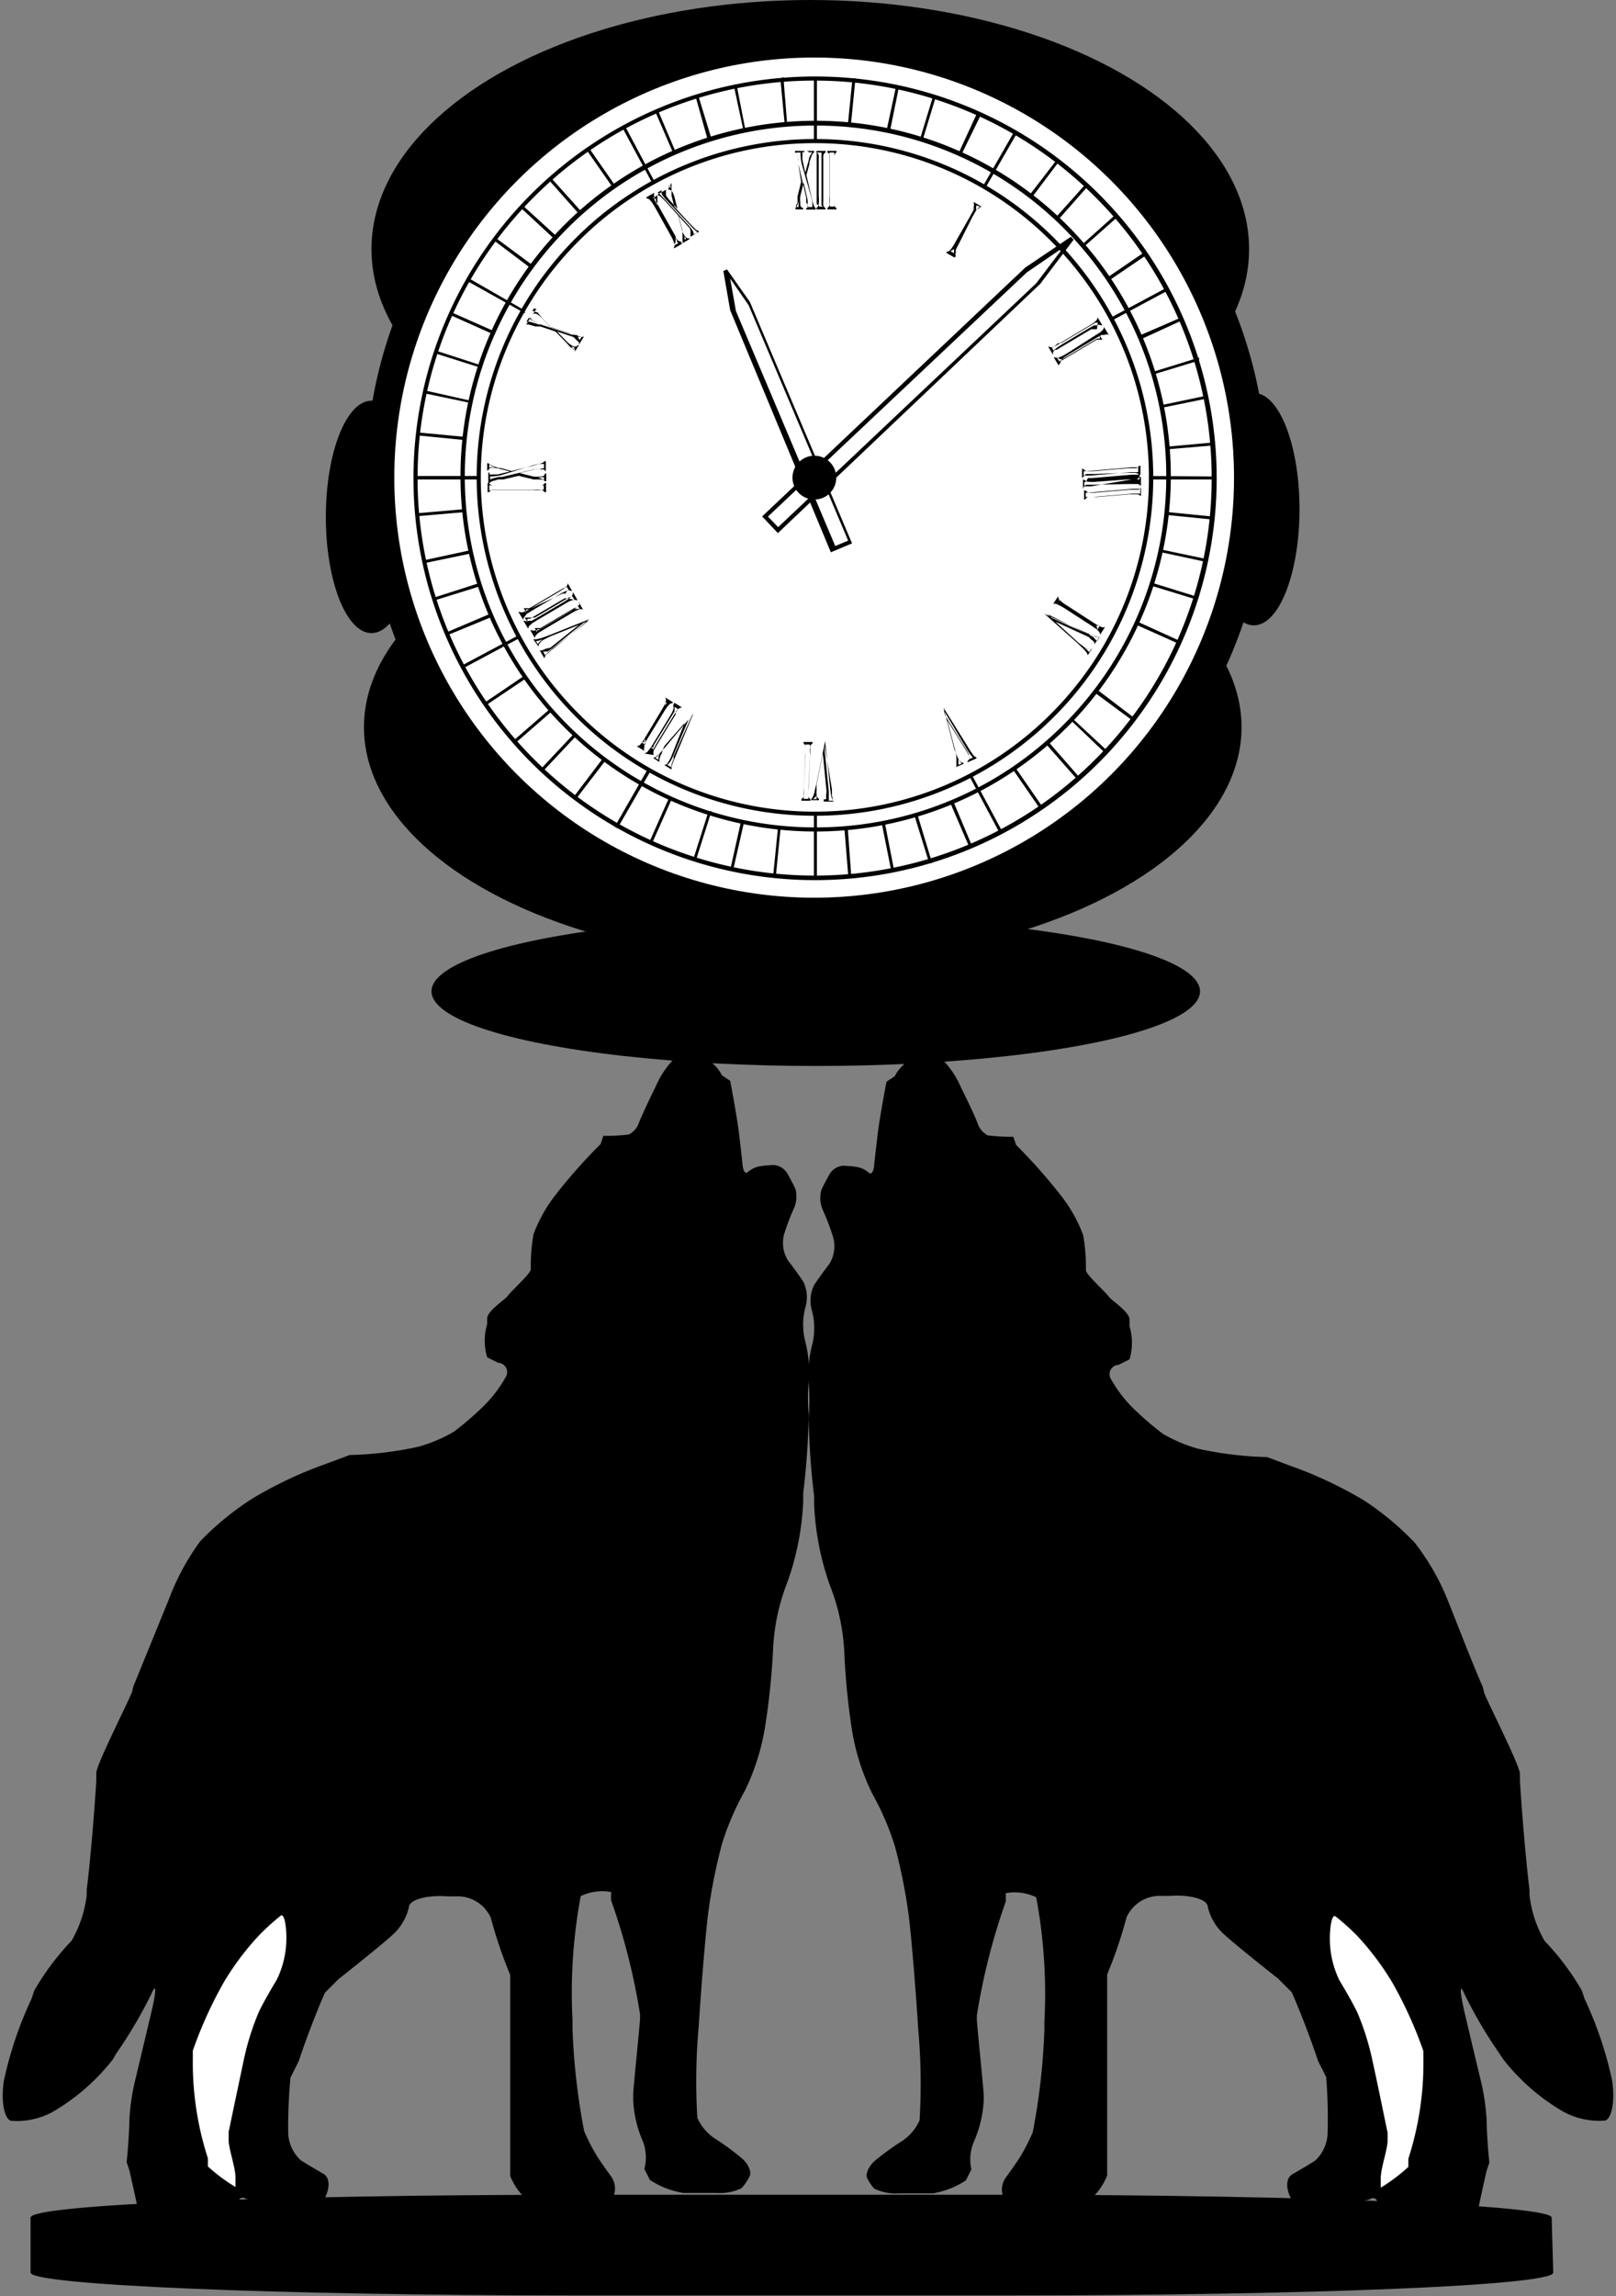 <svg xmlns="http://www.w3.org/2000/svg" viewBox="0 0 70.82 100.57"><rect x="0" y="0" width="70.82" height="100.57" fill="#808080" stroke="none"/><defs><style>.cls-1{fill:#fff;}.cls-2{fill:none;}</style></defs><title>Ресурс 34clock</title><g id="Слой_2" data-name="Слой 2"><g id="Layer_1" data-name="Layer 1"><ellipse cx="54.95" cy="22.3" rx="2" ry="5.09"/><ellipse cx="16.28" cy="22.64" rx="2" ry="5.09"/><ellipse cx="35.51" cy="10.91" rx="19.23" ry="10.91"/><ellipse cx="35.18" cy="31.85" rx="19.23" ry="10.3"/><circle cx="35.78" cy="20.95" r="19.75"/><circle class="cls-1" cx="35.68" cy="20.92" r="18.4"/><circle class="cls-1" cx="35.65" cy="21.02" r="17.51"/><path d="M41.83,11.28l-.35-.2,0-.05a.22.22,0,0,0,.17-.09,1.7,1.7,0,0,0,.2-.3l.7-1.23.12-.22a.6.6,0,0,0,0-.13.21.21,0,0,0,0-.16l0-.05.35.2,0,0a.22.22,0,0,0-.17.08l-.08.1-.12.2L42,10.72l-.11.21a.63.63,0,0,0,0,.13.2.2,0,0,0,0,.16ZM41.65,11l0,0,.16.09v-.06a.37.37,0,0,1,0-.08l0-.08,0,0v0l0,0,.87-1.53,0,0v0l0,0,0-.07.06-.05L43,9.06,42.78,9V9a.51.51,0,0,1,0,.08l0,.08,0,.05,0,0-.87,1.53,0,0,0,.05,0,.07Z"/><path d="M46.15,15.54l-.21-.35.05,0a.22.22,0,0,0,.19,0A1.69,1.69,0,0,0,46.5,15l1.22-.73.21-.13.1-.09a.21.21,0,0,0,.07-.15l0,0,.21.35-.05,0a.22.22,0,0,0-.19,0l-.12,0-.2.11-1.22.73-.2.13-.11.09a.21.21,0,0,0-.07.15Zm0-.32h-.06l.1.16,0,0,.05-.06.07,0,0,0h0l0,0,1.51-.9,0,0h0l0,0,.08,0,.08,0h.09L48.13,14l0,.07,0,.06-.07,0-.05,0,0,0-1.51.9,0,0-.05,0-.08,0Z"/><path d="M46.39,16l-.21-.35.05,0a.22.22,0,0,0,.19,0,1.71,1.71,0,0,0,.32-.16L48,14.69l.21-.13.1-.09a.21.21,0,0,0,.07-.15l0,0,.21.35,0,0a.22.22,0,0,0-.19,0l-.12,0-.2.11-1.22.73-.2.13-.11.09a.21.21,0,0,0-.07.15Zm0-.32h-.06l.1.16,0,0,.05-.06.07,0,0,0h0l0,0,1.51-.9,0,0h0l0,0,.08,0h.17l-.11-.18,0,.07,0,.06-.07,0-.05,0,0,0-1.51.9,0,0-.05,0-.08,0Z"/><path d="M47.42,20.94l0-.4h.06a.23.23,0,0,0,.16.09,1.78,1.78,0,0,0,.36,0l1.41-.12.25,0,.13,0a.21.21,0,0,0,.13-.11h.06l0,.4h-.06a.22.22,0,0,0-.16-.09H49.4L48,20.76l-.24,0-.14,0a.2.2,0,0,0-.13.11Zm.13-.3-.06,0,0,.19.05,0,.07,0h.18l1.75-.15h.18l.08,0,.08,0,0-.21-.07,0-.07,0h-.18l-1.75.15h-.18Z"/><path d="M47.46,21.41l0-.4h.06a.22.22,0,0,0,.16.09,1.69,1.69,0,0,0,.36,0L49.42,21l.25,0,.13,0a.21.21,0,0,0,.13-.11H50l0,.4H50a.22.22,0,0,0-.16-.09h-.36L48,21.23l-.24,0-.14,0a.21.21,0,0,0-.13.11Zm.12-.3-.06,0,0,.19.05,0,.07,0h.18L49.6,21h.18l.08,0,.08,0,0-.21-.08,0-.07,0h-.18l-1.75.15h-.18Z"/><path d="M47.51,21.88l0-.4h.06a.22.22,0,0,0,.16.09,1.61,1.61,0,0,0,.36,0l1.41-.12.25,0,.13,0a.21.21,0,0,0,.13-.11H50l0,.4H50a.23.23,0,0,0-.16-.09h-.36l-1.41.12-.24,0-.14,0a.2.2,0,0,0-.13.11Zm.13-.3-.06,0,0,.19.05,0,.07,0h.18l1.75-.15h.18l.08,0,.08,0,0-.21-.08,0-.07,0h-.18l-1.75.15h-.18Z"/><path d="M35.39,8.75,35.22,8l-.15.6a1.08,1.08,0,0,0,0,.26c0,.14,0,.23.13.25v.06h-.34V9.12A.23.23,0,0,0,34.89,9l.06-.13,0-.14,0-.12v0l.16-.65L35,7.27V7.21l0-.16a2.34,2.34,0,0,0-.08-.28.19.19,0,0,0-.08-.1V6.61h.41v.06a.1.1,0,0,0-.08,0,.28.28,0,0,0,0,.13,1,1,0,0,0,0,.22l.12.54.12-.43a1.26,1.26,0,0,0,.06-.31c0-.12,0-.18-.1-.2V6.61h.31v.06a.22.22,0,0,0-.07.07,1.12,1.12,0,0,0-.07.16l-.07.21,0,.08-.13.48.22.95a3.41,3.41,0,0,0,.1.37.24.24,0,0,0,.09.13v.06h-.42V9.11l.06,0a.09.09,0,0,0,0-.05.36.36,0,0,0,0-.09A.89.89,0,0,0,35.39,8.75Zm-.49.32H35a.66.66,0,0,1,0-.17s0-.05,0-.1A1.61,1.61,0,0,1,34.9,9.08Zm.52,0h.18l0-.1,0-.13-.06-.25L35.14,7.2a1.73,1.73,0,0,1-.05-.35.43.43,0,0,1,0-.17h-.21a.88.88,0,0,1,.05.13L35,7l0,.17v.05h0l.33,1.43s0,.07,0,.11a.77.77,0,0,1,0,.1A.65.65,0,0,1,35.42,9.08Zm.17-2.4h-.13a.36.36,0,0,1,0,.18s0,0,0,.07A1.59,1.59,0,0,1,35.59,6.68Z"/><path d="M36.18,9.17h-.4V9.11a.23.23,0,0,0,.1-.16,1.67,1.67,0,0,0,0-.36V7.18c0-.12,0-.2,0-.25a.58.58,0,0,0,0-.13.21.21,0,0,0-.1-.13V6.61h.4v.06a.22.22,0,0,0-.1.16.67.67,0,0,0,0,.13c0,.05,0,.13,0,.23V8.6c0,.1,0,.18,0,.24a.68.68,0,0,0,0,.14.21.21,0,0,0,.1.14ZM35.89,9l0,.05h.19L36,9l0-.08a.42.42,0,0,1,0-.08V6.92a.43.43,0,0,1,0-.08l0-.08,0-.08h-.21l0,.08,0,.07a.44.44,0,0,1,0,.09s0,0,0,.06V8.8s0,0,0,.06a.43.43,0,0,1,0,.08Z"/><path d="M36.66,9.17h-.4V9.11a.23.23,0,0,0,.1-.16,1.71,1.71,0,0,0,0-.36V7.18c0-.12,0-.2,0-.25a.58.58,0,0,0,0-.13.21.21,0,0,0-.1-.13V6.61h.4v.06a.22.22,0,0,0-.1.16.71.71,0,0,0,0,.13c0,.05,0,.13,0,.23V8.6c0,.1,0,.18,0,.24a.68.68,0,0,0,0,.14.21.21,0,0,0,.1.14ZM36.37,9l0,.05h.19l0-.05,0-.08a.37.37,0,0,1,0-.08V6.92a.38.38,0,0,1,0-.08l0-.08,0-.08h-.21l0,.08,0,.07a.4.4,0,0,1,0,.09s0,0,0,.06V8.8s0,0,0,.06a.39.39,0,0,1,0,.08Z"/><path d="M46.15,26.46l.22-.34,0,0a.23.23,0,0,0,.08.17,1.64,1.64,0,0,0,.29.22l1.19.77.21.13.12.05a.21.21,0,0,0,.17,0l0,0-.22.34,0,0a.23.23,0,0,0-.08-.17l-.1-.09-.19-.13-1.19-.77-.21-.12-.13-.06a.2.2,0,0,0-.17,0Zm.28-.16,0-.05-.1.16h.06l.08,0,.07,0,0,0h0l0,0,1.47,1,0,0h0l0,0,.07.05,0,.06,0,.07.12-.18h-.09l-.08,0-.08,0-.05,0,0,0-1.47-1,0,0-.05,0-.07-.05Z"/><path d="M47.71,27.9l-1.46-.67,1,.91.23.18a.7.7,0,0,0,.21.1.24.24,0,0,0,.16,0l0,0-.18.28,0,0a.37.37,0,0,0-.06-.13,1.22,1.22,0,0,0-.14-.16l-.26-.25-1.43-1.27h0l1.88.85.36.15a.24.24,0,0,0,.16,0l0,0-.23.35,0,0h0a.12.12,0,0,0,0-.11.34.34,0,0,0-.12-.11Zm-1.8-1,.18.16,1.63.74.19.1L48,28l.07.09.11-.17-.23-.07-.13-.05-.11,0Zm1.82,1.66.09-.13-.14,0-.15-.07.12.12Z"/><path d="M42.36,32.91l-.85-1.37.35,1.32a2,2,0,0,0,.09.28.65.65,0,0,0,.12.2.23.23,0,0,0,.15.07l0,.05-.31.13,0-.05a.37.37,0,0,0,0-.14,1.31,1.31,0,0,0,0-.21c0-.1,0-.21-.08-.35L41.35,31h0l1.09,1.75a3.39,3.39,0,0,0,.22.33.24.24,0,0,0,.13.09l0,.05-.39.17,0-.05h0a.12.12,0,0,0,.06-.09.35.35,0,0,0,0-.15A1.22,1.22,0,0,0,42.36,32.91Zm-1-1.8.06.23.94,1.52a1.46,1.46,0,0,1,.1.19l0,.1a.51.51,0,0,1,0,.11l.18-.08a1.16,1.16,0,0,1-.15-.18l-.08-.12-.06-.1ZM42,33.5l.15-.06-.1-.1A.76.76,0,0,1,42,33.2c0,.07,0,.13,0,.17A.92.92,0,0,1,42,33.5Z"/><path d="M36.22,34.64,36.06,33l-.27,1.34a2,2,0,0,0,0,.29.68.68,0,0,0,0,.23.24.24,0,0,0,.1.13v.06l-.34,0V35a.37.37,0,0,0,.08-.12,1.24,1.24,0,0,0,.07-.2c0-.09.05-.21.08-.35l.38-1.87h0l.22,2.06a3.21,3.21,0,0,0,.06.39.24.24,0,0,0,.08.14v.06l-.42,0V35h0A.13.13,0,0,0,36.2,35a.35.35,0,0,0,0-.15A1.4,1.4,0,0,0,36.22,34.64Zm-.08-2,0,.23.18,1.78a1.44,1.44,0,0,1,0,.22.52.52,0,0,1,0,.1.48.48,0,0,1,0,.1h.2a1.11,1.11,0,0,1-.06-.23l0-.14v-.12ZM35.63,35h.16a.59.59,0,0,1,0-.14.79.79,0,0,1,0-.17c0,.07,0,.13,0,.17Z"/><path d="M35.21,32.5l.4,0v.06a.23.23,0,0,0-.11.15,1.67,1.67,0,0,0,0,.36l-.07,1.42c0,.12,0,.2,0,.25a.62.62,0,0,0,0,.13.21.21,0,0,0,.09.14v.06l-.4,0V35a.22.22,0,0,0,.11-.15.68.68,0,0,0,0-.13c0-.05,0-.13,0-.23l.07-1.42c0-.1,0-.18,0-.24a.68.68,0,0,0,0-.14.21.21,0,0,0-.09-.14Zm.28.16,0-.05h-.19l0,.06,0,.08a.41.41,0,0,1,0,.08v.09l-.08,1.75v.09a.41.41,0,0,1,0,.08l0,.07,0,.08h.21l0-.08,0-.07a.42.42,0,0,1,0-.09v-.09l.08-1.75v-.09a.4.4,0,0,1,0-.08Z"/><path d="M29.41,33.15,30,31.67l-.88,1A1.88,1.88,0,0,0,29,33a.65.65,0,0,0-.09.22.24.24,0,0,0,0,.16l0,0-.29-.18,0,0a.37.37,0,0,0,.13-.06l.16-.14.24-.27,1.23-1.46h0l-.8,1.91a3.18,3.18,0,0,0-.14.37.24.24,0,0,0,0,.16l0,0-.36-.22,0,0h0a.12.12,0,0,0,.11,0,.35.35,0,0,0,.1-.12A1.24,1.24,0,0,0,29.41,33.15Zm.92-1.82-.15.18-.7,1.65a1.69,1.69,0,0,1-.1.19l-.06.08-.08.07.17.1a1.17,1.17,0,0,1,.06-.23l.05-.13,0-.11Zm-1.61,1.87.14.08a.61.61,0,0,1,0-.14.87.87,0,0,1,.07-.15l-.12.13Z"/><path d="M29.55,30.78l.34.21,0,0a.22.22,0,0,0-.17.08,1.61,1.61,0,0,0-.21.29l-.74,1.21-.12.21a.62.62,0,0,0,0,.12.21.21,0,0,0,0,.17l0,0L28.21,33l0,0a.22.22,0,0,0,.17-.08l.08-.1.13-.19.74-1.21.12-.21a.7.7,0,0,0,.05-.13.2.2,0,0,0,0-.17Zm.17.28,0,0-.16-.1V31a.35.35,0,0,1,0,.08l0,.08,0,0v0l0,0-.92,1.5,0,0v0l0,0,0,.07-.06,0-.07,0,.18.11V33a.39.39,0,0,1,0-.08l0-.08,0-.05,0,0,.92-1.5,0,0,0-.05,0-.07Z"/><path d="M29.14,30.54l.34.21,0,.05a.22.22,0,0,0-.17.08,1.74,1.74,0,0,0-.21.29l-.74,1.21-.12.21a.59.59,0,0,0,0,.13.21.21,0,0,0,0,.17l0,0-.34-.21,0,0a.22.22,0,0,0,.17-.08l.08-.1.12-.19L29,31.09l.12-.21a.7.7,0,0,0,.05-.13.21.21,0,0,0,0-.17Zm.17.28,0,0-.16-.1v.06a.35.35,0,0,1,0,.08l0,.08,0,0v0l0,0-.92,1.5,0,0v0l0,0,0,.07-.06,0-.07,0,.18.11v-.09a.42.42,0,0,1,0-.08l0-.08,0-.05,0,0,.92-1.5,0,0,0-.05,0-.07Z"/><path d="M24.12,28.37l1.25-1-1.27.51-.26.13a.66.66,0,0,0-.18.15.24.24,0,0,0-.06.16l0,0L23.37,28l0,0h.14l.21-.05.33-.12,1.78-.71h0l-1.6,1.31a3.29,3.29,0,0,0-.3.26.24.24,0,0,0-.07.15l0,0-.21-.36,0,0h0a.13.13,0,0,0,.1,0,.37.37,0,0,0,.15-.06Zm1.67-1.18-.22.09-1.39,1.13-.18.13-.09,0-.11,0,.1.17a1.08,1.08,0,0,1,.16-.17l.11-.09.09-.08Zm-2.3.89.08.14a.6.6,0,0,1,.09-.12l.13-.1-.17.06Z"/><path d="M25.35,26.35l.2.35,0,0a.23.23,0,0,0-.19,0,1.69,1.69,0,0,0-.32.16l-1.22.72-.21.13-.1.09a.21.21,0,0,0-.07.15l0,0-.2-.35.05,0a.22.22,0,0,0,.19,0l.12,0,.2-.11,1.22-.72.2-.13.11-.09a.21.21,0,0,0,.07-.15Zm0,.32h.06l-.1-.16,0,.05-.05.06-.07,0,0,0h0l0,0-1.51.89,0,0h0l0,0-.08,0h-.17l.11.18,0-.07,0-.06.07,0,.05,0,0,0,1.51-.89,0,0,.05,0,.08,0Z"/><path d="M25.11,25.94l.2.35-.05,0a.22.22,0,0,0-.19,0,1.65,1.65,0,0,0-.32.16l-1.22.72-.21.13-.1.09a.21.21,0,0,0-.07.15l0,0-.21-.35.05,0a.22.22,0,0,0,.19,0l.12,0,.2-.11,1.22-.72.2-.13.11-.09a.21.21,0,0,0,.07-.15Zm0,.32h.06l-.1-.16,0,0-.05.06-.07,0,0,0h0l0,0-1.51.89,0,0h0l0,0-.08,0-.08,0H23l.11.18,0-.07,0-.06.07,0,.05,0,0,0,1.51-.89,0,0,.05,0,.08,0Z"/><path d="M24.87,25.53l.2.35-.05,0a.22.22,0,0,0-.19,0,1.7,1.7,0,0,0-.32.16l-1.22.72-.21.13L23,27a.21.21,0,0,0-.07.15l0,0-.21-.35.05,0a.22.22,0,0,0,.19,0l.12-.05.2-.11,1.22-.72.2-.13.11-.09a.21.21,0,0,0,.07-.15Zm0,.32h.06l-.1-.16,0,0-.05.06-.07,0,0,0h0l0,0-1.51.89,0,0h0l0,0-.08,0h-.17l.11.18,0-.07,0-.06.07,0,.05,0,0,0L24.65,26l0,0,.05,0,.08,0Z"/><path d="M23.93,21.16v.4h-.06a.22.22,0,0,0-.16-.1,1.58,1.58,0,0,0-.36,0H21.7l-.13,0a.21.21,0,0,0-.14.1h-.06v-.4h.06a.22.22,0,0,0,.16.1l.13,0H23.6l.14,0a.21.21,0,0,0,.13-.1Zm-.15.29.05,0v-.19l-.05,0-.07,0H21.6l-.08,0-.08,0v.21l.08,0,.07,0h2.11Z"/><path d="M23.51,20.54l-.74.18.6.15a1,1,0,0,0,.26,0c.15,0,.23,0,.25-.13h.06v.34h-.06a.21.21,0,0,0-.09-.07L23.65,21l-.14,0-.13,0h0l-.65-.16-.68.16H22l-.16,0-.28.08a.18.18,0,0,0-.1.08h-.06V20.7h.06a.09.09,0,0,0,0,.08.27.27,0,0,0,.13,0l.22,0,.54-.13-.43-.11a1.22,1.22,0,0,0-.31-.05c-.12,0-.18,0-.2.11h-.06v-.31h.06a.21.21,0,0,0,.08.07l.16.07.21.07.08,0,.48.13.94-.23.37-.11a.23.23,0,0,0,.13-.09h.06v.42h-.06a.15.15,0,0,0,0-.06l-.05,0H23.7Zm.33.48V20.9l-.17,0h-.1Zm0-.52v-.18l-.1,0-.13,0-.25.06L22,20.8a1.72,1.72,0,0,1-.35.06.43.43,0,0,1-.17,0V21l.13-.05.24-.06.17,0H22l1.43-.34.11,0h.1Zm-2.4-.15v.13a.35.35,0,0,1,.18,0h.07Z"/><path d="M25.13,14.76l-.72-.24.43.44a1,1,0,0,0,.2.16c.12.08.22.08.28,0l.05,0-.18.29,0,0a.23.23,0,0,0,0-.11L25,15.21l-.1-.11-.09-.1,0,0-.47-.48-.66-.22h-.06l-.15,0-.28-.08a.19.19,0,0,0-.13,0l0,0,.21-.35,0,0a.1.1,0,0,0,0,.09.29.29,0,0,0,.1.09l.21.09.53.18-.31-.33a1.25,1.25,0,0,0-.23-.21c-.1-.06-.17-.06-.22,0l0,0,.16-.27,0,0a.22.22,0,0,0,0,.1l.1.14.14.17.05.06.34.36.92.3.37.1a.24.24,0,0,0,.16,0l0,0-.22.36,0,0a.15.15,0,0,0,0-.07.1.1,0,0,0,0-.05l-.08-.06Zm0,.58.06-.11-.16-.07L25,15.11A1.68,1.68,0,0,1,25.15,15.34Zm.27-.44.09-.15-.11,0-.13,0L25,14.61l-1.36-.45a1.82,1.82,0,0,1-.33-.13.42.42,0,0,1-.13-.12l-.11.18.14,0,.24.07.16.05h.07l1.4.46.11,0,.09,0Zm-2-1.39-.07.11a.36.36,0,0,1,.17.06l.06,0A1.57,1.57,0,0,1,23.46,13.51Z"/><path d="M29.89,10.68l-.35.2,0-.05a.23.23,0,0,0,0-.19,1.66,1.66,0,0,0-.15-.33l-.69-1.24-.13-.21-.09-.1a.21.21,0,0,0-.15-.07l0-.05.35-.2,0,0a.22.22,0,0,0,0,.19.7.7,0,0,0,0,.12l.11.2.69,1.24.12.21.09.11a.21.21,0,0,0,.15.07Zm-.33,0v.06l.17-.09,0,0-.06-.05,0-.07,0,0v0l0,0-.86-1.53,0,0v0l0,0,0-.08a.33.33,0,0,1,0-.08V8.56l-.19.1.07.05.06,0,0,.07,0,.05,0,0,.86,1.53,0,0,0,.05,0,.08A.4.4,0,0,1,29.57,10.69Z"/><path d="M30.23,10l-.51-.56.16.6a1.05,1.05,0,0,0,.09.24c.07.13.15.18.24.15l0,.05-.3.17,0,0a.23.23,0,0,0,0-.12s0-.09,0-.15l0-.15,0-.13v0l-.17-.64-.47-.52v0l0,0-.11-.12-.21-.21a.19.19,0,0,0-.12-.05l0-.05.36-.2,0,.05a.1.1,0,0,0,0,.08.28.28,0,0,0,0,.12,1,1,0,0,0,.13.18l.37.41-.11-.43a1.25,1.25,0,0,0-.1-.29c-.06-.1-.12-.14-.19-.12l0-.05L29.43,8l0,0a.21.21,0,0,0,0,.1,1.06,1.06,0,0,0,0,.17c0,.07,0,.14,0,.22l0,.08.12.48.66.72.27.27a.23.23,0,0,0,.14.07l0,.05-.36.21,0-.05,0-.06a.1.1,0,0,0,0-.06.33.33,0,0,0,0-.09A.9.9,0,0,0,30.23,10Zm-.27.52.11-.06a.66.66,0,0,1-.1-.14l0-.09A1.59,1.59,0,0,1,30,10.53Zm.45-.25.16-.09-.08-.07-.1-.09-.18-.19-1-1.06A1.77,1.77,0,0,1,29,8.5.43.43,0,0,1,29,8.33l-.18.1.11.09.17.18.12.13,0,0,0,0h0l1,1.09.07.09.06.08A.69.69,0,0,1,30.41,10.27Zm-1-2.17-.11.06a.36.36,0,0,1,.12.13l0,.07A1.69,1.69,0,0,1,29.38,8.1Z"/><path d="M20.18,20.85A15.56,15.56,0,0,1,35.75,5.29h0A15.56,15.56,0,0,1,51.31,20.85h0A15.56,15.56,0,0,1,35.75,36.42h0A15.56,15.56,0,0,1,20.18,20.85ZM24.87,10a15.33,15.33,0,0,0-4.5,10.87h0a15.33,15.33,0,0,0,4.5,10.87h0a15.33,15.33,0,0,0,10.87,4.5h0a15.33,15.33,0,0,0,10.87-4.5h0a15.33,15.33,0,0,0,4.5-10.87h0A15.33,15.33,0,0,0,46.62,10h0a15.33,15.33,0,0,0-10.87-4.5h0A15.33,15.33,0,0,0,24.87,10Z"/><path d="M18.12,20.95a17.6,17.6,0,0,1,17.6-17.6h0a17.6,17.6,0,0,1,17.6,17.6h0a17.6,17.6,0,0,1-17.6,17.6h0a17.6,17.6,0,0,1-17.6-17.6ZM23.4,8.63a17.36,17.36,0,0,0-5.1,12.31h0a17.36,17.36,0,0,0,5.1,12.31h0a17.36,17.36,0,0,0,12.31,5.1h0A17.36,17.36,0,0,0,48,33.26h0a17.36,17.36,0,0,0,5.1-12.31h0A17.36,17.36,0,0,0,48,8.63h0a17.36,17.36,0,0,0-12.31-5.1h0A17.36,17.36,0,0,0,23.4,8.63Z"/><path d="M20.89,20.91A14.82,14.82,0,0,1,35.71,6.09h0A14.82,14.82,0,0,1,50.54,20.91h0A14.82,14.82,0,0,1,35.71,35.73h0A14.82,14.82,0,0,1,20.89,20.91Zm4.47-10.35a14.59,14.59,0,0,0-4.29,10.35h0a14.59,14.59,0,0,0,4.29,10.35h0a14.59,14.59,0,0,0,10.35,4.29h0a14.59,14.59,0,0,0,10.35-4.29h0a14.59,14.59,0,0,0,4.29-10.35h0a14.59,14.59,0,0,0-4.29-10.35h0A14.59,14.59,0,0,0,35.71,6.27h0a14.59,14.59,0,0,0-10.35,4.29Z"/><path d="M35.8,6.17V3.4h-.13V6.18Z"/><path d="M35.67,35.6v2.85h.13V35.59Z"/><path d="M48.8,14l2.37-1.27-.06-.12-2.37,1.27Z"/><path d="M22.77,27.8l-2.57,1.37.06.12,2.54-1.36Z"/><path d="M43.18,8.24,44.53,5.9l-.12-.07L43.08,8.15Z"/><path d="M28.42,33.63l-1.48,2.58.12.07,1.49-2.58Z"/><path d="M42.84,4.91,42,6.73c0,.06.12,0,.11.09h0L43,5Z"/><path d="M29.34,34.9l-.89,2,.12.05.89-2Z"/><path d="M40.42,6.18l.61-2-.13,0-.58,1.91S40.39,6.13,40.42,6.18Z"/><path d="M31.05,35.54l-.66,2.07.13,0,.66-2.08Z"/><path d="M39,5.76s.39-1.93.39-1.93l-.13,0-.41,1.9,0,0A.38.38,0,0,1,39,5.76Z"/><path d="M32.47,36,32,38.1l.13,0L32.61,36Z"/><path d="M37.28,5.56h0l.21-2.13h-.13l-.2,2a.36.36,0,0,1,.09.11Z"/><path d="M34.1,36.2l-.22,2.19H34l.21-2.13S34.14,36.21,34.1,36.2Z"/><path d="M21.66,14.51l-1.92-.85-.05.12,1.88.84S21.63,14.55,21.66,14.51Z"/><path d="M49.83,27.22s0,.12,0,.16l1.81.81.06-.12Z"/><path d="M21.08,16l-2-.65,0,.13,2.06.65S21.06,16.06,21.08,16Z"/><path d="M50.5,25.53s0,.08-.06.12l1.93.59,0-.13Z"/><path d="M20.66,17.56l-2-.45,0,.13,2.06.43S20.64,17.6,20.66,17.56Z"/><path d="M50.89,24.07l0,.12,2,.43,0-.13Z"/><path d="M20.42,19.14l-2.12-.2v.13l2.11.21S20.42,19.18,20.42,19.14Z"/><path d="M51.08,22.42c.28.16,0,.12,0,.13l2.1.21v-.13Z"/><path d="M51.16,19.68l2-.17v-.13l-2.08.19S51.15,19.64,51.16,19.68Z"/><path d="M20.36,22.3l-2.08.18v.13l2.08-.18Z"/><path d="M50.92,17.86l2-.41,0-.13-2,.42S50.91,17.82,50.92,17.86Z"/><path d="M20.66,24.09l-2.08.45,0,.13,2.07-.43S20.66,24.13,20.66,24.09Z"/><path d="M50.55,16.4l2-.61,0-.13-2,.62Z"/><path d="M21,25.54l-2,.64,0,.13,2-.62S21.06,25.59,21,25.54Z"/><path d="M21.56,26.85l-2,.85.05.12L21.6,27S21.57,26.89,21.56,26.85Z"/><path d="M50,14.86,51.87,14l-.05-.12-1.89.82C50.17,14.77,50,14.81,50,14.86Z"/><path d="M48.64,12.26l1.66-1.13L50.22,11l-1.67,1.14Z"/><path d="M23,29.58l-1.74,1.18.07.11,1.77-1.19Z"/><path d="M47.51,10.8,49,9.48l-.09-.1L47.4,10.73S47.49,10.76,47.51,10.8Z"/><path d="M46.32,9.69l1.35-1.53-.1-.09L46.21,9.59S46.29,9.65,46.32,9.69Z"/><path d="M24.16,31l-1.67,1.45.09.1,1.61-1.4S24.18,31,24.16,31Z"/><path d="M25.16,32.13l-1.4,1.49.1.09,1.44-1.53S25.19,32.16,25.16,32.13Z"/><path d="M45.19,8.69l1.23-1.63L46.31,7,45.1,8.57C45.12,8.63,45.19,8.62,45.19,8.69Z"/><path d="M26.44,33.19l-1.25,1.65.11.08,1.25-1.63S26.47,33.21,26.44,33.19Z"/><path d="M34.43,5.47s0,0,.07,0l-.17-2.1-.13.09.19,2Z"/><path d="M37,36.21l.18,2.23h.13l-.16-2.21Z"/><path d="M38.63,36l.43,2.15.13,0L38.77,36Z"/><path d="M32.67,5.71l-.39-2-.13,0,.43,2A.23.23,0,0,1,32.67,5.71Z"/><path d="M31.19,6.11l-.57-1.86-.13,0L31,6.07S31.15,6.12,31.19,6.11Z"/><path d="M40.05,35.64l.67,2.16.13,0-.64-2.11S40.09,35.63,40.05,35.64Z"/><path d="M29.62,6.68l-.77-1.81-.12.05L29.5,6.7S29.58,6.7,29.62,6.68Z"/><path d="M41.63,35.13l.86,2,.12-.05-.84-2Z"/><path d="M26.94,8.1,25.79,6.45l-.11.08,1.18,1.69S26.91,8.12,26.94,8.1Z"/><path d="M44.34,33.63l1.27,1.84.11-.08-1.25-1.81S44.38,33.6,44.34,33.63Z"/><path d="M25.46,9.25,24.15,7.79l-.1.09,1.33,1.5S25.43,9.28,25.46,9.25Z"/><path d="M45.9,32.44l-.12.08,1.48,1.68.1-.09Z"/><path d="M24.38,10.34,22.91,9l-.09.1,1.51,1.4S24.36,10.38,24.38,10.34Z"/><path d="M47,31.47s0,0-.07.08L48.45,33l.09-.1Z"/><path d="M23.36,11.63l-1.57-1.16-.08.11,1.58,1.19S23.33,11.67,23.36,11.63Z"/><path d="M48.06,30.19l-.12.12,1.76,1.3.08-.11Z"/><path d="M28.71,8l-1.3-2.44-.12.06L28.6,8.05Z"/><path d="M42.44,33.92l1.38,2.59.12-.06-1.38-2.57Z"/><path d="M23,13.6l-2.47-1.42-.07.12L23,13.72Z"/><path d="M20.91,20.85H18.17V21h2.75S20.91,20.9,20.91,20.85Z"/><path d="M50.36,20.85V21h2.87v-.13Z"/><circle cx="35.69" cy="20.92" r="0.96"/><path d="M33.4,22.62l11.53-10.9h0l2-1.35.12.13-1.46,1.93h0L34.09,23.35l-.69-.73Zm.25,0,.45.47L45.41,12.41l1.2-1.58L45,11.93,33.65,22.63Z"/><path d="M32,13.59h0l-.3-1.72.16-.07,1,1.42h0l4.48,10.58-.93.39L32,13.59Zm4.57,10.34.6-.25L32.81,13.37,32,12.2l.25,1.42,4.36,10.31ZM32.8,13.34l.08,0-.08,0Z"/><path d="M68.07,99.54c0,.57-10.76,1-24,1H25.34c-13.28,0-24-.46-24-1V97.13c0-.57,10.76-1,24-1H44c13.28,0,24,.46,24,1Z"/><path d="M36,52.11c.08-.18.25-.5.36-.69a.76.76,0,0,1,.57-.36,4.13,4.13,0,0,1,.66.06,1.1,1.1,0,0,1,.48.24c.1.1.21,0,.24-.33s.1-.88.15-1.33.23-1.49.39-2.32l.18-.12.18-.12a1.77,1.77,0,0,1,1.15-.91,2.56,2.56,0,0,1,.91.15,3.92,3.92,0,0,1,.84,1.24c.3.6.63,1.3.73,1.57a.91.91,0,0,0,.45.54,8,8,0,0,0,1.12.06l.06.18.06.18a23.64,23.64,0,0,1,2,2.26,6.41,6.41,0,0,1,.94,1.69,8.08,8.08,0,0,1,.12,1.36v.18c0,.18.91,1,1,1.15s.91.66.91,1v.3a2.52,2.52,0,0,1,0,1.45l-.24.12-.24.12a.41.41,0,0,0-.33.63,5.79,5.79,0,0,0,1,1.3,14.22,14.22,0,0,0,1.27,1.09,6.54,6.54,0,0,0,1.57.66,15.73,15.73,0,0,0,3,.36l.48.18.48.18a18.19,18.19,0,0,1,3.29,1.54A12.67,12.67,0,0,1,62,67.57,10.44,10.44,0,0,1,63.41,70c.33.81,1,2.57,1.57,3.89l.06.24c.06.24,1.57,3.2,1.57,3.56V78c.1,1.63.29,3.77.42,4.77v.24a5.2,5.2,0,0,0,.66,2,11.33,11.33,0,0,1,1.63,2.17l.12.36a16.52,16.52,0,0,1,1.21,3.59c.13.85,0,1.64-.3,1.75a3.29,3.29,0,0,1-1.84-.39,9.23,9.23,0,0,1-2.63-2.29l-.12-.18-.12-.18a19.76,19.76,0,0,1-1.45-2.48c-.23-.53-.23-.17,0,.81s.54,2.28.69,2.9a9.71,9.71,0,0,1,.27,1.78c0,.37.05,1.21.12,1.87l-.06.18-.06.18c-.13.56-.29,1.3-.36,1.63l-.3.06c-.3.06-1.93.24-2.36.24h-.42a3.31,3.31,0,0,1-1.36-.6.19.19,0,0,0-.3-.09,3.26,3.26,0,0,1-1.18.15l-.36.06a5.3,5.3,0,0,1-1.69,0l-.18-.12c-.3-.5-.31-1,0-1.18s.73-.42,1-.6a1.71,1.71,0,0,0,.54-1.15,23.25,23.25,0,0,0-.06-2.5l-.18-.36-.18-.36c-.33-1-.85-2.33-1.15-3l-.3-.3-.3-.3c-.93-.73-2-1.6-2.36-1.93a2.35,2.35,0,0,1-.72-1.21c0-.33-.79-.55-1.69-.48h-.36a1.59,1.59,0,0,0-1.51.94,19.26,19.26,0,0,1-.85,2.5v8.81c-.3.76-1,1.4-1.45,1.42s-1.33,0-1.84,0A1.64,1.64,0,0,1,44,96.3a.91.91,0,0,1,.09-.94c.2-.27.48-.67.63-.91a8.81,8.81,0,0,0,.54-1.06,28.77,28.77,0,0,0,.51-4.5v-.36a22.89,22.89,0,0,0-.36-5.43,2.17,2.17,0,0,0-1.33-.18v.36a27.87,27.87,0,0,0-1.27,5v.18c0,.18.3,3.08.3,3.32V92a5.06,5.06,0,0,1-.42,1.78,2,2,0,0,0-.12,1.24l-.12.24-.12.24a3.78,3.78,0,0,1-1.45.57l-1.48,0a2.16,2.16,0,0,1-1.09-.21A2.24,2.24,0,0,1,38,95.4c-.08-.18.07-.52.33-.75a11.45,11.45,0,0,1,1.15-.84,2.12,2.12,0,0,0,.82-.94,26.8,26.8,0,0,0-.06-4c-.12-1.89-.31-4.16-.42-5a24.31,24.31,0,0,0-.6-3,12.18,12.18,0,0,0-1-2.32,9.94,9.94,0,0,1-.88-2.75A31.77,31.77,0,0,1,37,72.37a9.12,9.12,0,0,0-.63-2.93,12.08,12.08,0,0,1-.69-3.53v-.36a32.55,32.55,0,0,1-.24-3.44,9.49,9.49,0,0,0,0-1.51,5.18,5.18,0,0,1,.15-1.69,3,3,0,0,0,0-1.48,1.55,1.55,0,0,1,.09-1.15c.17-.25.46-.66.66-.91a1.48,1.48,0,0,0,.18-1.15A9.84,9.84,0,0,0,36.06,53,1.3,1.3,0,0,1,36,52.11Z"/><path class="cls-2" d="M36,52.11c.08-.18.25-.5.36-.69a.76.76,0,0,1,.57-.36,4.13,4.13,0,0,1,.66.06,1.1,1.1,0,0,1,.48.24c.1.1.21,0,.24-.33s.1-.88.15-1.33.23-1.49.39-2.32l.18-.12.18-.12a1.77,1.77,0,0,1,1.15-.91,2.56,2.56,0,0,1,.91.15,3.92,3.92,0,0,1,.84,1.24c.3.6.63,1.3.73,1.57a.91.91,0,0,0,.45.54,8,8,0,0,0,1.12.06l.06.18.06.18a23.64,23.64,0,0,1,2,2.26,6.41,6.41,0,0,1,.94,1.69,8.08,8.08,0,0,1,.12,1.36v.18c0,.18.91,1,1,1.15s.91.66.91,1v.3a2.52,2.52,0,0,1,0,1.45l-.24.12-.24.12a.41.41,0,0,0-.33.63,5.79,5.79,0,0,0,1,1.3,14.21,14.21,0,0,0,1.27,1.09c1.81,1.28,4.34.9,6.35,1.71a10.8,10.8,0,0,1,5.49,4.16A46.77,46.77,0,0,1,65,74.15c.43,1,1.56,2.44,1.56,3.53V78c.1,1.63.29,3.77.42,4.77v.24c0,1.81,1.56,2.72,2.3,4.17.37.72,2.4,5.17,1,5.7-2.58,1-5.37-3.71-6.16-5.52-.23-.53-.23-.17,0,.81a19.58,19.58,0,0,1,.6,8.56,21.69,21.69,0,0,1-2.18.32,4.62,4.62,0,0,1-2.18-.52c-.79-.27-1.74.15-2.54.13-.42,0-2.45-.81-1.27-1.43,2.15-1.14,1.89-3.58,1.13-5.5s-2.28-3.29-3.63-4.72a6.6,6.6,0,0,0-2.32-1.84c-2.46-.9-3.28,2.34-3.3,4.18,0,2.54,0,5.07,0,7.61v.36c-.48,1.23-1.59,1.49-2.79,1.48-.49,0-1.32-.06-1.63-.5-.57-.81.9-2.19,1.18-3,.88-2.5.63-5.63.57-8.25,0-1.31-.12-2.4-1.75-2.16-.56.08-.9,3.27-1,3.72a16.46,16.46,0,0,0,0,3.95A7.52,7.52,0,0,1,43.13,93a10.4,10.4,0,0,1-.74,2.47c-.56.79-3.37,1.17-4.07.47A2.24,2.24,0,0,1,38,95.4c-.08-.18.07-.52.33-.75a11.27,11.27,0,0,1,1.15-.84c1.44-.92.84-3.46.76-4.89-.12-1.89-.31-4.16-.42-5a24.31,24.31,0,0,0-.6-3,12.18,12.18,0,0,0-1-2.32,9.94,9.94,0,0,1-.88-2.75A31.77,31.77,0,0,1,37,72.37a9.12,9.12,0,0,0-.63-2.93,12.08,12.08,0,0,1-.69-3.53v-.36a32.55,32.55,0,0,1-.24-3.44,9.49,9.49,0,0,0,0-1.51,5.18,5.18,0,0,1,.15-1.69,3,3,0,0,0,0-1.48,1.55,1.55,0,0,1,.09-1.15c.17-.25.46-.66.66-.91a1.48,1.48,0,0,0,.18-1.15A9.84,9.84,0,0,0,36.06,53,1.3,1.3,0,0,1,36,52.11Z"/><path class="cls-1" d="M58.52,83.93c-.13-.08-.24.35-.24,1a4.16,4.16,0,0,0,.42,1.81c.23.38.59,1,.79,1.42a11.45,11.45,0,0,1,.66,2.11c.17.76.46,2.18.66,3.14v.36c0,.36-.3,1.21-.3,1.63v.42a7.78,7.78,0,0,0,1.21-.91v-.36a13.62,13.62,0,0,0,.66-4.35v-.36a18.18,18.18,0,0,0-1.36-3,12.16,12.16,0,0,0-1.54-2.05A10.2,10.2,0,0,0,58.52,83.93Z"/><path class="cls-2" d="M58.5,84l-.11,0c-.54,1.48.46,2.91,1.09,4.18a13.87,13.87,0,0,1,1.33,5.62c0,.36-.3,1.21-.3,1.63v.42c.13-.67,1.36-1.28,1.66-2,.92-2.29.05-4.93-1.15-6.94a12.2,12.2,0,0,0-1.54-2.05A3.35,3.35,0,0,0,58.5,84Z"/><path d="M34.86,52.08c-.08-.18-.25-.5-.36-.69a.76.76,0,0,0-.57-.36,4.13,4.13,0,0,0-.67.06,1.11,1.11,0,0,0-.48.24c-.1.1-.21,0-.24-.33s-.1-.88-.15-1.33-.23-1.49-.39-2.33l-.18-.12-.18-.12a1.77,1.77,0,0,0-1.15-.91,2.54,2.54,0,0,0-.91.15,3.94,3.94,0,0,0-.84,1.24c-.3.6-.62,1.3-.73,1.57a.9.9,0,0,1-.45.54,8,8,0,0,1-1.12.06l-.06.18-.06.18a23.58,23.58,0,0,0-2,2.26,6.47,6.47,0,0,0-.94,1.69,8.08,8.08,0,0,0-.12,1.36v.18c0,.18-.91,1-1,1.15s-.91.66-.91,1V58a2.51,2.51,0,0,0,0,1.45l.24.12.24.12a.41.41,0,0,1,.33.63,5.74,5.74,0,0,1-1,1.3,14.07,14.07,0,0,1-1.27,1.09,6.55,6.55,0,0,1-1.57.66,15.73,15.73,0,0,1-3,.36l-.48.18-.48.18a18.06,18.06,0,0,0-3.29,1.54,12.67,12.67,0,0,0-2.29,1.87A10.49,10.49,0,0,0,7.42,70L5.85,73.85l-.06.24c-.06.24-1.57,3.2-1.57,3.56V78c-.1,1.63-.29,3.77-.42,4.77V83a5.19,5.19,0,0,1-.66,2A11.29,11.29,0,0,0,1.5,87.19l-.12.36A16.59,16.59,0,0,0,.17,91.14c-.13.85,0,1.63.3,1.75a3.3,3.3,0,0,0,1.84-.39,9.25,9.25,0,0,0,2.63-2.29L5.06,90l.12-.18a19.87,19.87,0,0,0,1.45-2.48c.23-.53.23-.16,0,.81l-.69,2.9a9.64,9.64,0,0,0-.27,1.78c0,.37-.05,1.21-.12,1.87l.06.18.06.18c.13.56.29,1.3.36,1.63l.3.06c.3.06,1.93.24,2.35.24h.42a3.32,3.32,0,0,0,1.36-.6.19.19,0,0,1,.3-.09,3.26,3.26,0,0,0,1.18.15l.36.06a5.27,5.27,0,0,0,1.69,0l.18-.12c.3-.5.31-1,0-1.18s-.73-.42-1-.6a1.72,1.72,0,0,1-.54-1.15A23.57,23.57,0,0,1,12.73,91l.18-.36.18-.36c.33-1,.85-2.33,1.15-3l.3-.3.3-.3c.93-.73,2-1.6,2.36-1.93a2.35,2.35,0,0,0,.72-1.21c0-.33.79-.55,1.69-.48H20a1.59,1.59,0,0,1,1.51.94,19.31,19.31,0,0,0,.85,2.5v8.81c.3.76,1,1.4,1.45,1.42s1.33,0,1.84,0a1.63,1.63,0,0,0,1.21-.48.91.91,0,0,0-.09-.94c-.2-.27-.48-.67-.63-.91a8.61,8.61,0,0,1-.54-1.06,28.74,28.74,0,0,1-.51-4.5v-.36a23,23,0,0,1,.36-5.43,2.17,2.17,0,0,1,1.33-.18v.36a27.79,27.79,0,0,1,1.27,5v.18c0,.18-.3,3.08-.3,3.32V92a5,5,0,0,0,.42,1.78A2,2,0,0,1,28.24,95l.12.24.12.24a3.78,3.78,0,0,0,1.45.57l1.48,0a2.14,2.14,0,0,0,1.09-.21,2.22,2.22,0,0,0,.36-.54c.08-.18-.07-.52-.33-.75a11.31,11.31,0,0,0-1.15-.85,2.12,2.12,0,0,1-.82-.94,26.8,26.8,0,0,1,.06-4c.12-1.89.31-4.16.42-5a24.68,24.68,0,0,1,.6-3,12.19,12.19,0,0,1,1-2.32,10,10,0,0,0,.88-2.75,31.72,31.72,0,0,0,.36-3.47,9.16,9.16,0,0,1,.63-2.93,12,12,0,0,0,.69-3.53v-.36a32.76,32.76,0,0,0,.24-3.44,9.48,9.48,0,0,1,0-1.51,5.15,5.15,0,0,0-.15-1.69,3,3,0,0,1,0-1.48,1.56,1.56,0,0,0-.09-1.15c-.17-.25-.46-.66-.66-.91a1.47,1.47,0,0,1-.18-1.15A9.83,9.83,0,0,1,34.76,53,1.3,1.3,0,0,0,34.86,52.08Z"/><path class="cls-2" d="M34.86,52.08c-.08-.18-.25-.5-.36-.69a.76.76,0,0,0-.57-.36,4.13,4.13,0,0,0-.67.06,1.11,1.11,0,0,0-.48.24c-.1.1-.21,0-.24-.33s-.1-.88-.15-1.33-.23-1.49-.39-2.33l-.18-.12-.18-.12a1.77,1.77,0,0,0-1.15-.91,2.54,2.54,0,0,0-.91.15,3.94,3.94,0,0,0-.84,1.24c-.3.6-.62,1.3-.73,1.57a.9.9,0,0,1-.45.54,8,8,0,0,1-1.12.06l-.06.18-.06.18a23.58,23.58,0,0,0-2,2.26,6.47,6.47,0,0,0-.94,1.69,8.08,8.08,0,0,0-.12,1.36v.18c0,.18-.91,1-1,1.15s-.91.66-.91,1V58a2.51,2.51,0,0,0,0,1.45l.24.12.24.12a.41.41,0,0,1,.33.63,5.74,5.74,0,0,1-1,1.3,14.24,14.24,0,0,1-1.27,1.09c-1.81,1.27-4.34.89-6.36,1.7A10.81,10.81,0,0,0,8.1,68.61a47.19,47.19,0,0,0-2.32,5.51c-.43,1-1.56,2.44-1.56,3.53V78c-.1,1.63-.29,3.77-.42,4.77V83c0,1.81-1.56,2.72-2.29,4.17-.37.72-2.4,5.17-1,5.7,2.58,1,5.37-3.71,6.16-5.52.23-.53.23-.16,0,.81A19.58,19.58,0,0,0,6,96.74a21.35,21.35,0,0,0,2.18.32,4.62,4.62,0,0,0,2.18-.52c.79-.27,1.74.15,2.54.13.42,0,2.45-.81,1.27-1.43-2.15-1.14-1.89-3.58-1.13-5.5s2.28-3.29,3.63-4.72A6.61,6.61,0,0,1,19,83.19c2.46-.9,3.28,2.34,3.3,4.18,0,2.54,0,5.07,0,7.61v.36c.48,1.23,1.59,1.49,2.79,1.48.49,0,1.32-.06,1.63-.5.57-.81-.9-2.19-1.18-3-.88-2.5-.63-5.63-.57-8.25,0-1.31.12-2.4,1.75-2.16.56.08.9,3.27,1,3.72a16.46,16.46,0,0,1,0,3.95A7.49,7.49,0,0,0,27.69,93a10.39,10.39,0,0,0,.74,2.47c.56.79,3.37,1.17,4.06.47a2.22,2.22,0,0,0,.36-.54c.08-.18-.07-.52-.33-.75a11.31,11.31,0,0,0-1.15-.85c-1.44-.92-.84-3.46-.75-4.89.12-1.89.31-4.16.42-5a24.68,24.68,0,0,1,.6-3,12.19,12.19,0,0,1,1-2.32,10,10,0,0,0,.88-2.75,31.72,31.72,0,0,0,.36-3.47,9.16,9.16,0,0,1,.63-2.93,12,12,0,0,0,.69-3.53v-.36a32.76,32.76,0,0,0,.24-3.44,9.48,9.48,0,0,1,0-1.51,5.15,5.15,0,0,0-.15-1.69,3,3,0,0,1,0-1.48,1.56,1.56,0,0,0-.09-1.15c-.17-.25-.46-.66-.66-.91a1.47,1.47,0,0,1-.18-1.15A9.83,9.83,0,0,1,34.76,53,1.3,1.3,0,0,0,34.86,52.08Z"/><path class="cls-1" d="M12.31,83.9c.13-.08.24.35.24,1a4.16,4.16,0,0,1-.42,1.81c-.23.38-.59,1-.79,1.42a11.5,11.5,0,0,0-.66,2.11c-.16.76-.46,2.18-.66,3.14v.36c0,.36.3,1.21.3,1.63v.42a7.64,7.64,0,0,1-1.21-.9v-.36a13.6,13.6,0,0,1-.66-4.35v-.36a18.23,18.23,0,0,1,1.36-3,12.06,12.06,0,0,1,1.54-2.05A10.44,10.44,0,0,1,12.31,83.9Z"/><path class="cls-2" d="M12.32,83.95l.11,0c.54,1.48-.46,2.91-1.09,4.18A13.87,13.87,0,0,0,10,93.71c0,.36.3,1.21.3,1.63s0,.42,0,.42c-.13-.67-1.36-1.28-1.66-2C7.73,91.45,8.6,88.8,9.8,86.8a12.07,12.07,0,0,1,1.54-2.05A3.35,3.35,0,0,1,12.32,83.95Z"/><ellipse cx="35.75" cy="43.42" rx="16.84" ry="3.27"/></g></g></svg>